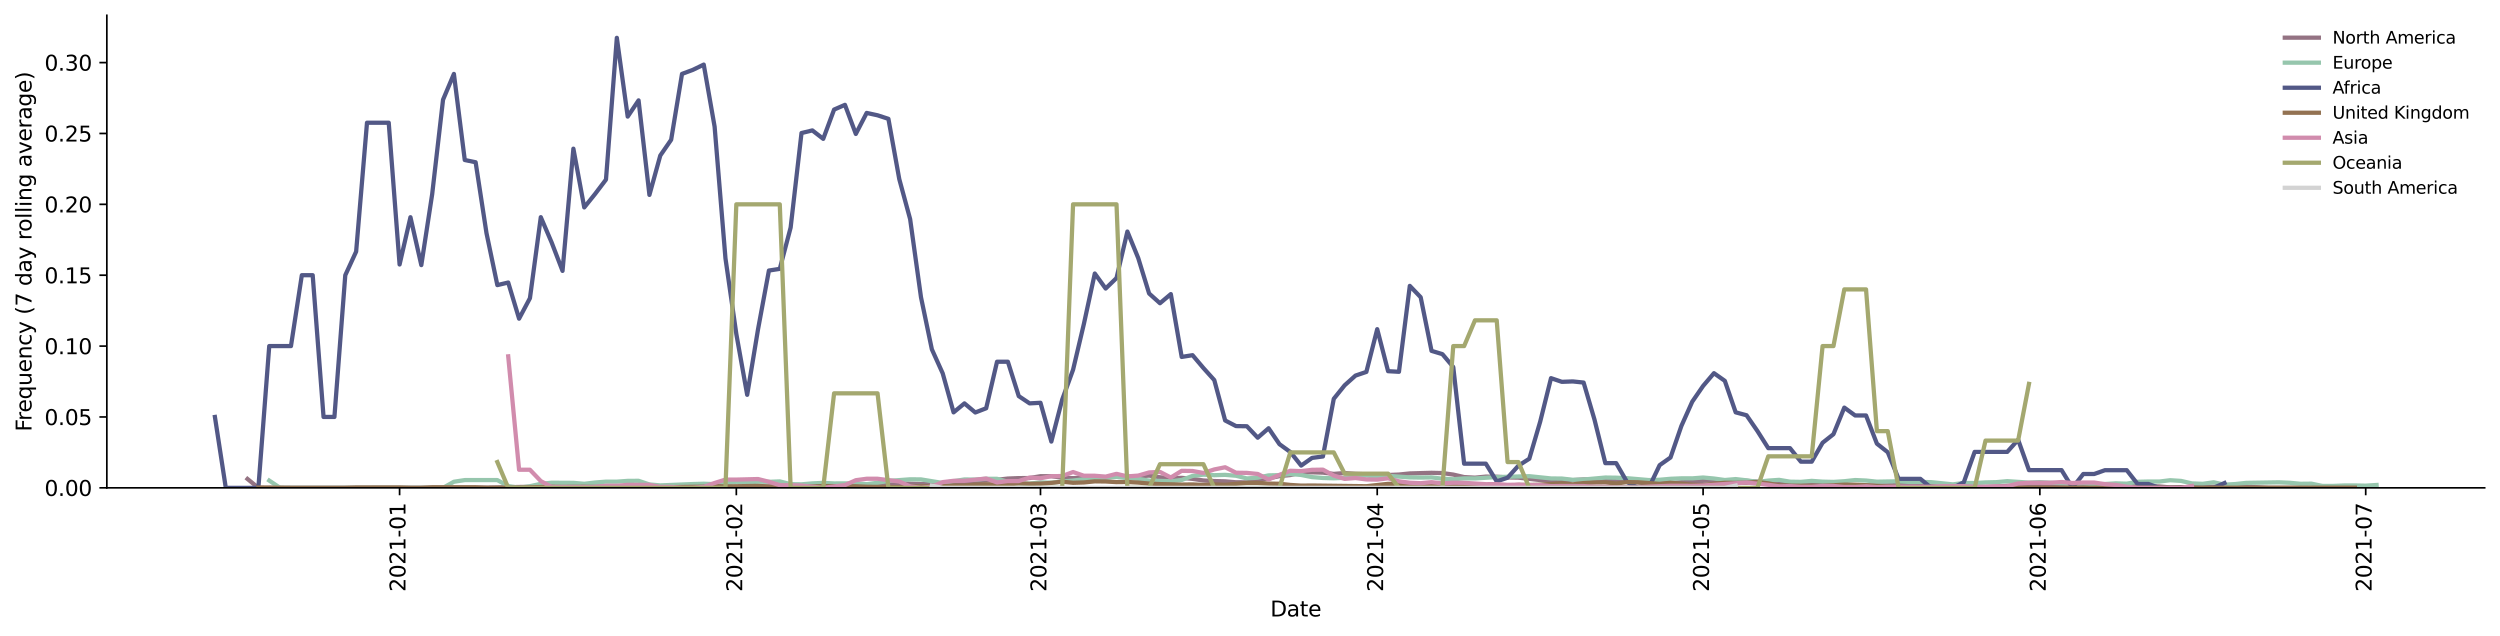 <?xml version="1.0" encoding="utf-8" standalone="no"?>
<!DOCTYPE svg PUBLIC "-//W3C//DTD SVG 1.1//EN"
  "http://www.w3.org/Graphics/SVG/1.1/DTD/svg11.dtd">
<svg height="298.621pt" version="1.1" viewBox="0 0 1173.344 298.621" width="1173.344pt" xmlns="http://www.w3.org/2000/svg" xmlns:xlink="http://www.w3.org/1999/xlink">
 <defs>
  <style type="text/css">*{stroke-linecap:butt;stroke-linejoin:round;}</style>
 </defs>
 <g id="figure_1">
  <g id="patch_1">
   <path d="M 0 298.621 
L 1173.344 298.621 
L 1173.344 0 
L 0 0 
z
" style="fill:#ffffff;"/>
  </g>
  <g id="axes_1">
   <g id="patch_2">
    <path d="M 50.144 228.96 
L 1166.144 228.96 
L 1166.144 7.2 
L 50.144 7.2 
z
" style="fill:#ffffff;"/>
   </g>
   <g id="matplotlib.axis_1">
    <g id="xtick_1">
     <g id="line2d_1">
      <defs>
       <path d="M 0 0 
L 0 3.5 
" id="m2ba1cf7e8a" style="stroke:#000000;stroke-width:0.8;"/>
      </defs>
      <g>
       <use style="stroke:#000000;stroke-width:0.8;" x="187.541" xlink:href="#m2ba1cf7e8a" y="228.96"/>
      </g>
     </g>
     <g id="text_1">
      <!-- 2021-01 -->
      <g transform="translate(190.3 277.743)rotate(-90)scale(0.1 -0.1)">
       <defs>
        <path d="M 1228 531 
L 3431 531 
L 3431 0 
L 469 0 
L 469 531 
Q 828 903 1448 1529 
Q 2069 2156 2228 2338 
Q 2531 2678 2651 2914 
Q 2772 3150 2772 3378 
Q 2772 3750 2511 3984 
Q 2250 4219 1831 4219 
Q 1534 4219 1204 4116 
Q 875 4013 500 3803 
L 500 4441 
Q 881 4594 1212 4672 
Q 1544 4750 1819 4750 
Q 2544 4750 2975 4387 
Q 3406 4025 3406 3419 
Q 3406 3131 3298 2873 
Q 3191 2616 2906 2266 
Q 2828 2175 2409 1742 
Q 1991 1309 1228 531 
z
" id="DejaVuSans-32" transform="scale(0.016)"/>
        <path d="M 2034 4250 
Q 1547 4250 1301 3770 
Q 1056 3291 1056 2328 
Q 1056 1369 1301 889 
Q 1547 409 2034 409 
Q 2525 409 2770 889 
Q 3016 1369 3016 2328 
Q 3016 3291 2770 3770 
Q 2525 4250 2034 4250 
z
M 2034 4750 
Q 2819 4750 3233 4129 
Q 3647 3509 3647 2328 
Q 3647 1150 3233 529 
Q 2819 -91 2034 -91 
Q 1250 -91 836 529 
Q 422 1150 422 2328 
Q 422 3509 836 4129 
Q 1250 4750 2034 4750 
z
" id="DejaVuSans-30" transform="scale(0.016)"/>
        <path d="M 794 531 
L 1825 531 
L 1825 4091 
L 703 3866 
L 703 4441 
L 1819 4666 
L 2450 4666 
L 2450 531 
L 3481 531 
L 3481 0 
L 794 0 
L 794 531 
z
" id="DejaVuSans-31" transform="scale(0.016)"/>
        <path d="M 313 2009 
L 1997 2009 
L 1997 1497 
L 313 1497 
L 313 2009 
z
" id="DejaVuSans-2d" transform="scale(0.016)"/>
       </defs>
       <use xlink:href="#DejaVuSans-32"/>
       <use x="63.623" xlink:href="#DejaVuSans-30"/>
       <use x="127.246" xlink:href="#DejaVuSans-32"/>
       <use x="190.869" xlink:href="#DejaVuSans-31"/>
       <use x="254.492" xlink:href="#DejaVuSans-2d"/>
       <use x="290.576" xlink:href="#DejaVuSans-30"/>
       <use x="354.199" xlink:href="#DejaVuSans-31"/>
      </g>
     </g>
    </g>
    <g id="xtick_2">
     <g id="line2d_2">
      <g>
       <use style="stroke:#000000;stroke-width:0.8;" x="345.586" xlink:href="#m2ba1cf7e8a" y="228.96"/>
      </g>
     </g>
     <g id="text_2">
      <!-- 2021-02 -->
      <g transform="translate(348.345 277.743)rotate(-90)scale(0.1 -0.1)">
       <use xlink:href="#DejaVuSans-32"/>
       <use x="63.623" xlink:href="#DejaVuSans-30"/>
       <use x="127.246" xlink:href="#DejaVuSans-32"/>
       <use x="190.869" xlink:href="#DejaVuSans-31"/>
       <use x="254.492" xlink:href="#DejaVuSans-2d"/>
       <use x="290.576" xlink:href="#DejaVuSans-30"/>
       <use x="354.199" xlink:href="#DejaVuSans-32"/>
      </g>
     </g>
    </g>
    <g id="xtick_3">
     <g id="line2d_3">
      <g>
       <use style="stroke:#000000;stroke-width:0.8;" x="488.336" xlink:href="#m2ba1cf7e8a" y="228.96"/>
      </g>
     </g>
     <g id="text_3">
      <!-- 2021-03 -->
      <g transform="translate(491.095 277.743)rotate(-90)scale(0.1 -0.1)">
       <defs>
        <path d="M 2597 2516 
Q 3050 2419 3304 2112 
Q 3559 1806 3559 1356 
Q 3559 666 3084 287 
Q 2609 -91 1734 -91 
Q 1441 -91 1130 -33 
Q 819 25 488 141 
L 488 750 
Q 750 597 1062 519 
Q 1375 441 1716 441 
Q 2309 441 2620 675 
Q 2931 909 2931 1356 
Q 2931 1769 2642 2001 
Q 2353 2234 1838 2234 
L 1294 2234 
L 1294 2753 
L 1863 2753 
Q 2328 2753 2575 2939 
Q 2822 3125 2822 3475 
Q 2822 3834 2567 4026 
Q 2313 4219 1838 4219 
Q 1578 4219 1281 4162 
Q 984 4106 628 3988 
L 628 4550 
Q 988 4650 1302 4700 
Q 1616 4750 1894 4750 
Q 2613 4750 3031 4423 
Q 3450 4097 3450 3541 
Q 3450 3153 3228 2886 
Q 3006 2619 2597 2516 
z
" id="DejaVuSans-33" transform="scale(0.016)"/>
       </defs>
       <use xlink:href="#DejaVuSans-32"/>
       <use x="63.623" xlink:href="#DejaVuSans-30"/>
       <use x="127.246" xlink:href="#DejaVuSans-32"/>
       <use x="190.869" xlink:href="#DejaVuSans-31"/>
       <use x="254.492" xlink:href="#DejaVuSans-2d"/>
       <use x="290.576" xlink:href="#DejaVuSans-30"/>
       <use x="354.199" xlink:href="#DejaVuSans-33"/>
      </g>
     </g>
    </g>
    <g id="xtick_4">
     <g id="line2d_4">
      <g>
       <use style="stroke:#000000;stroke-width:0.8;" x="646.38" xlink:href="#m2ba1cf7e8a" y="228.96"/>
      </g>
     </g>
     <g id="text_4">
      <!-- 2021-04 -->
      <g transform="translate(649.14 277.743)rotate(-90)scale(0.1 -0.1)">
       <defs>
        <path d="M 2419 4116 
L 825 1625 
L 2419 1625 
L 2419 4116 
z
M 2253 4666 
L 3047 4666 
L 3047 1625 
L 3713 1625 
L 3713 1100 
L 3047 1100 
L 3047 0 
L 2419 0 
L 2419 1100 
L 313 1100 
L 313 1709 
L 2253 4666 
z
" id="DejaVuSans-34" transform="scale(0.016)"/>
       </defs>
       <use xlink:href="#DejaVuSans-32"/>
       <use x="63.623" xlink:href="#DejaVuSans-30"/>
       <use x="127.246" xlink:href="#DejaVuSans-32"/>
       <use x="190.869" xlink:href="#DejaVuSans-31"/>
       <use x="254.492" xlink:href="#DejaVuSans-2d"/>
       <use x="290.576" xlink:href="#DejaVuSans-30"/>
       <use x="354.199" xlink:href="#DejaVuSans-34"/>
      </g>
     </g>
    </g>
    <g id="xtick_5">
     <g id="line2d_5">
      <g>
       <use style="stroke:#000000;stroke-width:0.8;" x="799.327" xlink:href="#m2ba1cf7e8a" y="228.96"/>
      </g>
     </g>
     <g id="text_5">
      <!-- 2021-05 -->
      <g transform="translate(802.086 277.743)rotate(-90)scale(0.1 -0.1)">
       <defs>
        <path d="M 691 4666 
L 3169 4666 
L 3169 4134 
L 1269 4134 
L 1269 2991 
Q 1406 3038 1543 3061 
Q 1681 3084 1819 3084 
Q 2600 3084 3056 2656 
Q 3513 2228 3513 1497 
Q 3513 744 3044 326 
Q 2575 -91 1722 -91 
Q 1428 -91 1123 -41 
Q 819 9 494 109 
L 494 744 
Q 775 591 1075 516 
Q 1375 441 1709 441 
Q 2250 441 2565 725 
Q 2881 1009 2881 1497 
Q 2881 1984 2565 2268 
Q 2250 2553 1709 2553 
Q 1456 2553 1204 2497 
Q 953 2441 691 2322 
L 691 4666 
z
" id="DejaVuSans-35" transform="scale(0.016)"/>
       </defs>
       <use xlink:href="#DejaVuSans-32"/>
       <use x="63.623" xlink:href="#DejaVuSans-30"/>
       <use x="127.246" xlink:href="#DejaVuSans-32"/>
       <use x="190.869" xlink:href="#DejaVuSans-31"/>
       <use x="254.492" xlink:href="#DejaVuSans-2d"/>
       <use x="290.576" xlink:href="#DejaVuSans-30"/>
       <use x="354.199" xlink:href="#DejaVuSans-35"/>
      </g>
     </g>
    </g>
    <g id="xtick_6">
     <g id="line2d_6">
      <g>
       <use style="stroke:#000000;stroke-width:0.8;" x="957.372" xlink:href="#m2ba1cf7e8a" y="228.96"/>
      </g>
     </g>
     <g id="text_6">
      <!-- 2021-06 -->
      <g transform="translate(960.131 277.743)rotate(-90)scale(0.1 -0.1)">
       <defs>
        <path d="M 2113 2584 
Q 1688 2584 1439 2293 
Q 1191 2003 1191 1497 
Q 1191 994 1439 701 
Q 1688 409 2113 409 
Q 2538 409 2786 701 
Q 3034 994 3034 1497 
Q 3034 2003 2786 2293 
Q 2538 2584 2113 2584 
z
M 3366 4563 
L 3366 3988 
Q 3128 4100 2886 4159 
Q 2644 4219 2406 4219 
Q 1781 4219 1451 3797 
Q 1122 3375 1075 2522 
Q 1259 2794 1537 2939 
Q 1816 3084 2150 3084 
Q 2853 3084 3261 2657 
Q 3669 2231 3669 1497 
Q 3669 778 3244 343 
Q 2819 -91 2113 -91 
Q 1303 -91 875 529 
Q 447 1150 447 2328 
Q 447 3434 972 4092 
Q 1497 4750 2381 4750 
Q 2619 4750 2861 4703 
Q 3103 4656 3366 4563 
z
" id="DejaVuSans-36" transform="scale(0.016)"/>
       </defs>
       <use xlink:href="#DejaVuSans-32"/>
       <use x="63.623" xlink:href="#DejaVuSans-30"/>
       <use x="127.246" xlink:href="#DejaVuSans-32"/>
       <use x="190.869" xlink:href="#DejaVuSans-31"/>
       <use x="254.492" xlink:href="#DejaVuSans-2d"/>
       <use x="290.576" xlink:href="#DejaVuSans-30"/>
       <use x="354.199" xlink:href="#DejaVuSans-36"/>
      </g>
     </g>
    </g>
    <g id="xtick_7">
     <g id="line2d_7">
      <g>
       <use style="stroke:#000000;stroke-width:0.8;" x="1110.318" xlink:href="#m2ba1cf7e8a" y="228.96"/>
      </g>
     </g>
     <g id="text_7">
      <!-- 2021-07 -->
      <g transform="translate(1113.078 277.743)rotate(-90)scale(0.1 -0.1)">
       <defs>
        <path d="M 525 4666 
L 3525 4666 
L 3525 4397 
L 1831 0 
L 1172 0 
L 2766 4134 
L 525 4134 
L 525 4666 
z
" id="DejaVuSans-37" transform="scale(0.016)"/>
       </defs>
       <use xlink:href="#DejaVuSans-32"/>
       <use x="63.623" xlink:href="#DejaVuSans-30"/>
       <use x="127.246" xlink:href="#DejaVuSans-32"/>
       <use x="190.869" xlink:href="#DejaVuSans-31"/>
       <use x="254.492" xlink:href="#DejaVuSans-2d"/>
       <use x="290.576" xlink:href="#DejaVuSans-30"/>
       <use x="354.199" xlink:href="#DejaVuSans-37"/>
      </g>
     </g>
    </g>
    <g id="text_8">
     <!-- Date -->
     <g transform="translate(596.193 289.341)scale(0.1 -0.1)">
      <defs>
       <path d="M 1259 4147 
L 1259 519 
L 2022 519 
Q 2988 519 3436 956 
Q 3884 1394 3884 2338 
Q 3884 3275 3436 3711 
Q 2988 4147 2022 4147 
L 1259 4147 
z
M 628 4666 
L 1925 4666 
Q 3281 4666 3915 4102 
Q 4550 3538 4550 2338 
Q 4550 1131 3912 565 
Q 3275 0 1925 0 
L 628 0 
L 628 4666 
z
" id="DejaVuSans-44" transform="scale(0.016)"/>
       <path d="M 2194 1759 
Q 1497 1759 1228 1600 
Q 959 1441 959 1056 
Q 959 750 1161 570 
Q 1363 391 1709 391 
Q 2188 391 2477 730 
Q 2766 1069 2766 1631 
L 2766 1759 
L 2194 1759 
z
M 3341 1997 
L 3341 0 
L 2766 0 
L 2766 531 
Q 2569 213 2275 61 
Q 1981 -91 1556 -91 
Q 1019 -91 701 211 
Q 384 513 384 1019 
Q 384 1609 779 1909 
Q 1175 2209 1959 2209 
L 2766 2209 
L 2766 2266 
Q 2766 2663 2505 2880 
Q 2244 3097 1772 3097 
Q 1472 3097 1187 3025 
Q 903 2953 641 2809 
L 641 3341 
Q 956 3463 1253 3523 
Q 1550 3584 1831 3584 
Q 2591 3584 2966 3190 
Q 3341 2797 3341 1997 
z
" id="DejaVuSans-61" transform="scale(0.016)"/>
       <path d="M 1172 4494 
L 1172 3500 
L 2356 3500 
L 2356 3053 
L 1172 3053 
L 1172 1153 
Q 1172 725 1289 603 
Q 1406 481 1766 481 
L 2356 481 
L 2356 0 
L 1766 0 
Q 1100 0 847 248 
Q 594 497 594 1153 
L 594 3053 
L 172 3053 
L 172 3500 
L 594 3500 
L 594 4494 
L 1172 4494 
z
" id="DejaVuSans-74" transform="scale(0.016)"/>
       <path d="M 3597 1894 
L 3597 1613 
L 953 1613 
Q 991 1019 1311 708 
Q 1631 397 2203 397 
Q 2534 397 2845 478 
Q 3156 559 3463 722 
L 3463 178 
Q 3153 47 2828 -22 
Q 2503 -91 2169 -91 
Q 1331 -91 842 396 
Q 353 884 353 1716 
Q 353 2575 817 3079 
Q 1281 3584 2069 3584 
Q 2775 3584 3186 3129 
Q 3597 2675 3597 1894 
z
M 3022 2063 
Q 3016 2534 2758 2815 
Q 2500 3097 2075 3097 
Q 1594 3097 1305 2825 
Q 1016 2553 972 2059 
L 3022 2063 
z
" id="DejaVuSans-65" transform="scale(0.016)"/>
      </defs>
      <use xlink:href="#DejaVuSans-44"/>
      <use x="77.002" xlink:href="#DejaVuSans-61"/>
      <use x="138.281" xlink:href="#DejaVuSans-74"/>
      <use x="177.49" xlink:href="#DejaVuSans-65"/>
     </g>
    </g>
   </g>
   <g id="matplotlib.axis_2">
    <g id="ytick_1">
     <g id="line2d_8">
      <defs>
       <path d="M 0 0 
L -3.5 0 
" id="m002c579908" style="stroke:#000000;stroke-width:0.8;"/>
      </defs>
      <g>
       <use style="stroke:#000000;stroke-width:0.8;" x="50.144" xlink:href="#m002c579908" y="228.96"/>
      </g>
     </g>
     <g id="text_9">
      <!-- 0.00 -->
      <g transform="translate(20.878 232.759)scale(0.1 -0.1)">
       <defs>
        <path d="M 684 794 
L 1344 794 
L 1344 0 
L 684 0 
L 684 794 
z
" id="DejaVuSans-2e" transform="scale(0.016)"/>
       </defs>
       <use xlink:href="#DejaVuSans-30"/>
       <use x="63.623" xlink:href="#DejaVuSans-2e"/>
       <use x="95.41" xlink:href="#DejaVuSans-30"/>
       <use x="159.033" xlink:href="#DejaVuSans-30"/>
      </g>
     </g>
    </g>
    <g id="ytick_2">
     <g id="line2d_9">
      <g>
       <use style="stroke:#000000;stroke-width:0.8;" x="50.144" xlink:href="#m002c579908" y="195.696"/>
      </g>
     </g>
     <g id="text_10">
      <!-- 0.05 -->
      <g transform="translate(20.878 199.495)scale(0.1 -0.1)">
       <use xlink:href="#DejaVuSans-30"/>
       <use x="63.623" xlink:href="#DejaVuSans-2e"/>
       <use x="95.41" xlink:href="#DejaVuSans-30"/>
       <use x="159.033" xlink:href="#DejaVuSans-35"/>
      </g>
     </g>
    </g>
    <g id="ytick_3">
     <g id="line2d_10">
      <g>
       <use style="stroke:#000000;stroke-width:0.8;" x="50.144" xlink:href="#m002c579908" y="162.432"/>
      </g>
     </g>
     <g id="text_11">
      <!-- 0.10 -->
      <g transform="translate(20.878 166.231)scale(0.1 -0.1)">
       <use xlink:href="#DejaVuSans-30"/>
       <use x="63.623" xlink:href="#DejaVuSans-2e"/>
       <use x="95.41" xlink:href="#DejaVuSans-31"/>
       <use x="159.033" xlink:href="#DejaVuSans-30"/>
      </g>
     </g>
    </g>
    <g id="ytick_4">
     <g id="line2d_11">
      <g>
       <use style="stroke:#000000;stroke-width:0.8;" x="50.144" xlink:href="#m002c579908" y="129.168"/>
      </g>
     </g>
     <g id="text_12">
      <!-- 0.15 -->
      <g transform="translate(20.878 132.967)scale(0.1 -0.1)">
       <use xlink:href="#DejaVuSans-30"/>
       <use x="63.623" xlink:href="#DejaVuSans-2e"/>
       <use x="95.41" xlink:href="#DejaVuSans-31"/>
       <use x="159.033" xlink:href="#DejaVuSans-35"/>
      </g>
     </g>
    </g>
    <g id="ytick_5">
     <g id="line2d_12">
      <g>
       <use style="stroke:#000000;stroke-width:0.8;" x="50.144" xlink:href="#m002c579908" y="95.904"/>
      </g>
     </g>
     <g id="text_13">
      <!-- 0.20 -->
      <g transform="translate(20.878 99.703)scale(0.1 -0.1)">
       <use xlink:href="#DejaVuSans-30"/>
       <use x="63.623" xlink:href="#DejaVuSans-2e"/>
       <use x="95.41" xlink:href="#DejaVuSans-32"/>
       <use x="159.033" xlink:href="#DejaVuSans-30"/>
      </g>
     </g>
    </g>
    <g id="ytick_6">
     <g id="line2d_13">
      <g>
       <use style="stroke:#000000;stroke-width:0.8;" x="50.144" xlink:href="#m002c579908" y="62.64"/>
      </g>
     </g>
     <g id="text_14">
      <!-- 0.25 -->
      <g transform="translate(20.878 66.439)scale(0.1 -0.1)">
       <use xlink:href="#DejaVuSans-30"/>
       <use x="63.623" xlink:href="#DejaVuSans-2e"/>
       <use x="95.41" xlink:href="#DejaVuSans-32"/>
       <use x="159.033" xlink:href="#DejaVuSans-35"/>
      </g>
     </g>
    </g>
    <g id="ytick_7">
     <g id="line2d_14">
      <g>
       <use style="stroke:#000000;stroke-width:0.8;" x="50.144" xlink:href="#m002c579908" y="29.376"/>
      </g>
     </g>
     <g id="text_15">
      <!-- 0.30 -->
      <g transform="translate(20.878 33.175)scale(0.1 -0.1)">
       <use xlink:href="#DejaVuSans-30"/>
       <use x="63.623" xlink:href="#DejaVuSans-2e"/>
       <use x="95.41" xlink:href="#DejaVuSans-33"/>
       <use x="159.033" xlink:href="#DejaVuSans-30"/>
      </g>
     </g>
    </g>
    <g id="text_16">
     <!-- Frequency (7 day rolling average) -->
     <g transform="translate(14.798 202.529)rotate(-90)scale(0.1 -0.1)">
      <defs>
       <path d="M 628 4666 
L 3309 4666 
L 3309 4134 
L 1259 4134 
L 1259 2759 
L 3109 2759 
L 3109 2228 
L 1259 2228 
L 1259 0 
L 628 0 
L 628 4666 
z
" id="DejaVuSans-46" transform="scale(0.016)"/>
       <path d="M 2631 2963 
Q 2534 3019 2420 3045 
Q 2306 3072 2169 3072 
Q 1681 3072 1420 2755 
Q 1159 2438 1159 1844 
L 1159 0 
L 581 0 
L 581 3500 
L 1159 3500 
L 1159 2956 
Q 1341 3275 1631 3429 
Q 1922 3584 2338 3584 
Q 2397 3584 2469 3576 
Q 2541 3569 2628 3553 
L 2631 2963 
z
" id="DejaVuSans-72" transform="scale(0.016)"/>
       <path d="M 947 1747 
Q 947 1113 1208 752 
Q 1469 391 1925 391 
Q 2381 391 2643 752 
Q 2906 1113 2906 1747 
Q 2906 2381 2643 2742 
Q 2381 3103 1925 3103 
Q 1469 3103 1208 2742 
Q 947 2381 947 1747 
z
M 2906 525 
Q 2725 213 2448 61 
Q 2172 -91 1784 -91 
Q 1150 -91 751 415 
Q 353 922 353 1747 
Q 353 2572 751 3078 
Q 1150 3584 1784 3584 
Q 2172 3584 2448 3432 
Q 2725 3281 2906 2969 
L 2906 3500 
L 3481 3500 
L 3481 -1331 
L 2906 -1331 
L 2906 525 
z
" id="DejaVuSans-71" transform="scale(0.016)"/>
       <path d="M 544 1381 
L 544 3500 
L 1119 3500 
L 1119 1403 
Q 1119 906 1312 657 
Q 1506 409 1894 409 
Q 2359 409 2629 706 
Q 2900 1003 2900 1516 
L 2900 3500 
L 3475 3500 
L 3475 0 
L 2900 0 
L 2900 538 
Q 2691 219 2414 64 
Q 2138 -91 1772 -91 
Q 1169 -91 856 284 
Q 544 659 544 1381 
z
M 1991 3584 
L 1991 3584 
z
" id="DejaVuSans-75" transform="scale(0.016)"/>
       <path d="M 3513 2113 
L 3513 0 
L 2938 0 
L 2938 2094 
Q 2938 2591 2744 2837 
Q 2550 3084 2163 3084 
Q 1697 3084 1428 2787 
Q 1159 2491 1159 1978 
L 1159 0 
L 581 0 
L 581 3500 
L 1159 3500 
L 1159 2956 
Q 1366 3272 1645 3428 
Q 1925 3584 2291 3584 
Q 2894 3584 3203 3211 
Q 3513 2838 3513 2113 
z
" id="DejaVuSans-6e" transform="scale(0.016)"/>
       <path d="M 3122 3366 
L 3122 2828 
Q 2878 2963 2633 3030 
Q 2388 3097 2138 3097 
Q 1578 3097 1268 2742 
Q 959 2388 959 1747 
Q 959 1106 1268 751 
Q 1578 397 2138 397 
Q 2388 397 2633 464 
Q 2878 531 3122 666 
L 3122 134 
Q 2881 22 2623 -34 
Q 2366 -91 2075 -91 
Q 1284 -91 818 406 
Q 353 903 353 1747 
Q 353 2603 823 3093 
Q 1294 3584 2113 3584 
Q 2378 3584 2631 3529 
Q 2884 3475 3122 3366 
z
" id="DejaVuSans-63" transform="scale(0.016)"/>
       <path d="M 2059 -325 
Q 1816 -950 1584 -1140 
Q 1353 -1331 966 -1331 
L 506 -1331 
L 506 -850 
L 844 -850 
Q 1081 -850 1212 -737 
Q 1344 -625 1503 -206 
L 1606 56 
L 191 3500 
L 800 3500 
L 1894 763 
L 2988 3500 
L 3597 3500 
L 2059 -325 
z
" id="DejaVuSans-79" transform="scale(0.016)"/>
       <path id="DejaVuSans-20" transform="scale(0.016)"/>
       <path d="M 1984 4856 
Q 1566 4138 1362 3434 
Q 1159 2731 1159 2009 
Q 1159 1288 1364 580 
Q 1569 -128 1984 -844 
L 1484 -844 
Q 1016 -109 783 600 
Q 550 1309 550 2009 
Q 550 2706 781 3412 
Q 1013 4119 1484 4856 
L 1984 4856 
z
" id="DejaVuSans-28" transform="scale(0.016)"/>
       <path d="M 2906 2969 
L 2906 4863 
L 3481 4863 
L 3481 0 
L 2906 0 
L 2906 525 
Q 2725 213 2448 61 
Q 2172 -91 1784 -91 
Q 1150 -91 751 415 
Q 353 922 353 1747 
Q 353 2572 751 3078 
Q 1150 3584 1784 3584 
Q 2172 3584 2448 3432 
Q 2725 3281 2906 2969 
z
M 947 1747 
Q 947 1113 1208 752 
Q 1469 391 1925 391 
Q 2381 391 2643 752 
Q 2906 1113 2906 1747 
Q 2906 2381 2643 2742 
Q 2381 3103 1925 3103 
Q 1469 3103 1208 2742 
Q 947 2381 947 1747 
z
" id="DejaVuSans-64" transform="scale(0.016)"/>
       <path d="M 1959 3097 
Q 1497 3097 1228 2736 
Q 959 2375 959 1747 
Q 959 1119 1226 758 
Q 1494 397 1959 397 
Q 2419 397 2687 759 
Q 2956 1122 2956 1747 
Q 2956 2369 2687 2733 
Q 2419 3097 1959 3097 
z
M 1959 3584 
Q 2709 3584 3137 3096 
Q 3566 2609 3566 1747 
Q 3566 888 3137 398 
Q 2709 -91 1959 -91 
Q 1206 -91 779 398 
Q 353 888 353 1747 
Q 353 2609 779 3096 
Q 1206 3584 1959 3584 
z
" id="DejaVuSans-6f" transform="scale(0.016)"/>
       <path d="M 603 4863 
L 1178 4863 
L 1178 0 
L 603 0 
L 603 4863 
z
" id="DejaVuSans-6c" transform="scale(0.016)"/>
       <path d="M 603 3500 
L 1178 3500 
L 1178 0 
L 603 0 
L 603 3500 
z
M 603 4863 
L 1178 4863 
L 1178 4134 
L 603 4134 
L 603 4863 
z
" id="DejaVuSans-69" transform="scale(0.016)"/>
       <path d="M 2906 1791 
Q 2906 2416 2648 2759 
Q 2391 3103 1925 3103 
Q 1463 3103 1205 2759 
Q 947 2416 947 1791 
Q 947 1169 1205 825 
Q 1463 481 1925 481 
Q 2391 481 2648 825 
Q 2906 1169 2906 1791 
z
M 3481 434 
Q 3481 -459 3084 -895 
Q 2688 -1331 1869 -1331 
Q 1566 -1331 1297 -1286 
Q 1028 -1241 775 -1147 
L 775 -588 
Q 1028 -725 1275 -790 
Q 1522 -856 1778 -856 
Q 2344 -856 2625 -561 
Q 2906 -266 2906 331 
L 2906 616 
Q 2728 306 2450 153 
Q 2172 0 1784 0 
Q 1141 0 747 490 
Q 353 981 353 1791 
Q 353 2603 747 3093 
Q 1141 3584 1784 3584 
Q 2172 3584 2450 3431 
Q 2728 3278 2906 2969 
L 2906 3500 
L 3481 3500 
L 3481 434 
z
" id="DejaVuSans-67" transform="scale(0.016)"/>
       <path d="M 191 3500 
L 800 3500 
L 1894 563 
L 2988 3500 
L 3597 3500 
L 2284 0 
L 1503 0 
L 191 3500 
z
" id="DejaVuSans-76" transform="scale(0.016)"/>
       <path d="M 513 4856 
L 1013 4856 
Q 1481 4119 1714 3412 
Q 1947 2706 1947 2009 
Q 1947 1309 1714 600 
Q 1481 -109 1013 -844 
L 513 -844 
Q 928 -128 1133 580 
Q 1338 1288 1338 2009 
Q 1338 2731 1133 3434 
Q 928 4138 513 4856 
z
" id="DejaVuSans-29" transform="scale(0.016)"/>
      </defs>
      <use xlink:href="#DejaVuSans-46"/>
      <use x="50.27" xlink:href="#DejaVuSans-72"/>
      <use x="89.133" xlink:href="#DejaVuSans-65"/>
      <use x="150.656" xlink:href="#DejaVuSans-71"/>
      <use x="214.133" xlink:href="#DejaVuSans-75"/>
      <use x="277.512" xlink:href="#DejaVuSans-65"/>
      <use x="339.035" xlink:href="#DejaVuSans-6e"/>
      <use x="402.414" xlink:href="#DejaVuSans-63"/>
      <use x="457.395" xlink:href="#DejaVuSans-79"/>
      <use x="516.574" xlink:href="#DejaVuSans-20"/>
      <use x="548.361" xlink:href="#DejaVuSans-28"/>
      <use x="587.375" xlink:href="#DejaVuSans-37"/>
      <use x="650.998" xlink:href="#DejaVuSans-20"/>
      <use x="682.785" xlink:href="#DejaVuSans-64"/>
      <use x="746.262" xlink:href="#DejaVuSans-61"/>
      <use x="807.541" xlink:href="#DejaVuSans-79"/>
      <use x="866.721" xlink:href="#DejaVuSans-20"/>
      <use x="898.508" xlink:href="#DejaVuSans-72"/>
      <use x="937.371" xlink:href="#DejaVuSans-6f"/>
      <use x="998.553" xlink:href="#DejaVuSans-6c"/>
      <use x="1026.336" xlink:href="#DejaVuSans-6c"/>
      <use x="1054.119" xlink:href="#DejaVuSans-69"/>
      <use x="1081.902" xlink:href="#DejaVuSans-6e"/>
      <use x="1145.281" xlink:href="#DejaVuSans-67"/>
      <use x="1208.758" xlink:href="#DejaVuSans-20"/>
      <use x="1240.545" xlink:href="#DejaVuSans-61"/>
      <use x="1301.824" xlink:href="#DejaVuSans-76"/>
      <use x="1361.004" xlink:href="#DejaVuSans-65"/>
      <use x="1422.527" xlink:href="#DejaVuSans-72"/>
      <use x="1463.641" xlink:href="#DejaVuSans-61"/>
      <use x="1524.92" xlink:href="#DejaVuSans-67"/>
      <use x="1588.396" xlink:href="#DejaVuSans-65"/>
      <use x="1649.92" xlink:href="#DejaVuSans-29"/>
     </g>
    </g>
   </g>
   <g id="line2d_15">
    <path clip-path="url(#pce3e7e62a6)" d="M 116.166 224.802 
L 121.264 228.96 
L 228.326 228.89 
L 243.621 228.551 
L 264.014 228.459 
L 284.407 228.364 
L 289.505 228.425 
L 294.603 228.612 
L 299.702 228.529 
L 304.8 228.715 
L 309.898 228.709 
L 320.094 228.442 
L 325.193 228.526 
L 330.291 228.335 
L 340.487 228.62 
L 350.684 228.423 
L 360.88 228.358 
L 365.978 228.172 
L 371.077 228.195 
L 376.175 228.03 
L 381.273 228.141 
L 391.469 228.135 
L 396.568 228.155 
L 406.764 227.471 
L 411.862 227.489 
L 416.961 227.105 
L 422.059 226.848 
L 432.255 227.16 
L 447.55 226.535 
L 467.943 225.189 
L 473.041 224.598 
L 478.139 224.397 
L 483.237 224.368 
L 488.336 223.496 
L 493.434 223.482 
L 498.532 224.193 
L 503.63 224.421 
L 508.728 224.097 
L 513.827 224.754 
L 524.023 223.575 
L 529.121 223.7 
L 534.22 223.62 
L 539.318 223.205 
L 544.416 224.001 
L 549.514 224.485 
L 554.612 224.271 
L 559.711 224.752 
L 564.809 225.509 
L 569.907 225.777 
L 575.005 225.909 
L 580.104 226.35 
L 585.202 226.367 
L 590.3 225.667 
L 595.398 224.503 
L 600.496 223.478 
L 605.595 222.962 
L 610.693 221.765 
L 615.791 221.671 
L 620.889 221.823 
L 625.988 222.414 
L 631.086 222.016 
L 636.184 222.42 
L 641.282 222.573 
L 646.38 223.151 
L 656.577 222.726 
L 661.675 222.2 
L 671.871 221.907 
L 676.97 222.03 
L 682.068 222.737 
L 687.166 223.912 
L 692.264 224.185 
L 697.363 223.692 
L 702.461 223.732 
L 707.559 224.076 
L 712.657 224.176 
L 722.854 225.316 
L 727.952 225.771 
L 733.05 225.21 
L 738.148 225.358 
L 743.247 225.03 
L 753.443 225.131 
L 758.541 225.893 
L 763.639 225.908 
L 773.836 226.985 
L 778.934 226.921 
L 784.032 226.699 
L 789.131 226.324 
L 794.229 226.216 
L 799.327 225.671 
L 804.425 225.388 
L 809.523 225.39 
L 819.72 225.662 
L 840.113 227.364 
L 845.211 227.295 
L 850.309 227.378 
L 855.407 227.584 
L 860.506 227.652 
L 865.604 227.562 
L 875.8 227.868 
L 896.193 227.603 
L 911.488 228.026 
L 916.586 228.111 
L 921.684 228.364 
L 931.881 228.491 
L 936.979 228.372 
L 942.077 227.95 
L 947.175 228.109 
L 957.372 228.025 
L 962.47 227.924 
L 967.568 228.563 
L 977.765 227.508 
L 982.863 227.406 
L 987.961 227.625 
L 993.059 227.154 
L 1003.256 228.209 
L 1013.452 228.298 
L 1018.55 228.77 
L 1023.649 228.637 
L 1033.845 228.684 
L 1038.943 228.395 
L 1044.041 228.395 
L 1049.14 228.527 
L 1054.238 228.527 
L 1059.336 228.671 
L 1064.434 228.96 
L 1084.827 228.96 
L 1089.925 228.509 
L 1089.925 228.509 
" style="fill:none;stroke:#947383;stroke-linecap:square;stroke-width:2;"/>
   </g>
   <g id="line2d_16">
    <path clip-path="url(#pce3e7e62a6)" d="M 126.362 225.548 
L 131.46 228.96 
L 207.934 228.96 
L 213.032 226.099 
L 218.13 225.325 
L 233.425 225.325 
L 238.523 228.127 
L 243.621 228.901 
L 248.719 228.193 
L 253.818 227.084 
L 258.916 226.558 
L 269.112 226.618 
L 274.21 227.059 
L 279.309 226.462 
L 284.407 226.057 
L 289.505 226.057 
L 294.603 225.696 
L 299.702 225.66 
L 304.8 227.366 
L 309.898 227.814 
L 325.193 227.181 
L 330.291 227.034 
L 335.389 227.22 
L 340.487 227.012 
L 345.586 226.116 
L 350.684 226.398 
L 355.782 226.094 
L 360.88 226.138 
L 365.978 225.933 
L 371.077 227.241 
L 376.175 227.311 
L 381.273 226.866 
L 386.371 226.636 
L 391.469 226.896 
L 401.666 226.845 
L 406.764 227.261 
L 411.862 226.58 
L 416.961 225.715 
L 427.157 224.955 
L 432.255 225.005 
L 442.452 226.67 
L 452.648 225.022 
L 457.746 225.088 
L 462.845 224.706 
L 467.943 224.726 
L 473.041 226.1 
L 478.139 226.868 
L 483.237 227.015 
L 488.336 226.412 
L 493.434 226.549 
L 498.532 225.974 
L 503.63 225.548 
L 508.728 224.925 
L 513.827 224.901 
L 518.925 224.227 
L 524.023 223.829 
L 529.121 224.377 
L 534.22 224.745 
L 539.318 225.557 
L 549.514 225.854 
L 554.612 225.271 
L 559.711 223.378 
L 564.809 222.768 
L 569.907 223.026 
L 575.005 222.864 
L 580.104 223.287 
L 585.202 224.544 
L 590.3 224.191 
L 595.398 223.112 
L 600.496 222.995 
L 605.595 222.477 
L 610.693 222.922 
L 615.791 223.931 
L 620.889 224.333 
L 625.988 224.488 
L 631.086 224.268 
L 636.184 223.891 
L 641.282 223.212 
L 646.38 223.68 
L 651.479 223.329 
L 661.675 224.058 
L 666.773 224.137 
L 671.871 224.065 
L 676.97 224.673 
L 682.068 224.933 
L 687.166 224.529 
L 692.264 224.549 
L 702.461 223.913 
L 717.755 223.491 
L 727.952 224.55 
L 733.05 224.601 
L 738.148 225.181 
L 743.247 225.054 
L 753.443 224.127 
L 758.541 224.2 
L 763.639 224.434 
L 773.836 225.307 
L 778.934 225.17 
L 784.032 224.713 
L 789.131 224.501 
L 794.229 224.514 
L 799.327 224.118 
L 804.425 224.589 
L 809.523 225.292 
L 814.622 224.852 
L 819.72 225.438 
L 824.818 226.158 
L 829.916 225.567 
L 835.014 225.213 
L 840.113 226.07 
L 845.211 226.158 
L 850.309 225.693 
L 855.407 226.054 
L 860.506 226.177 
L 865.604 225.855 
L 870.702 225.303 
L 875.8 225.533 
L 880.898 226.068 
L 891.095 225.875 
L 896.193 226.199 
L 901.291 226.192 
L 906.39 226.296 
L 916.586 227.34 
L 921.684 226.653 
L 926.782 226.713 
L 931.881 226.417 
L 936.979 226.293 
L 942.077 225.822 
L 952.273 226.499 
L 957.372 226.292 
L 972.666 227.063 
L 977.765 226.808 
L 982.863 227.294 
L 987.961 227.155 
L 993.059 226.86 
L 998.157 227.004 
L 1003.256 226.123 
L 1008.354 225.993 
L 1013.452 226.009 
L 1018.55 225.385 
L 1023.649 225.709 
L 1028.747 226.883 
L 1033.845 227.076 
L 1038.943 226.354 
L 1044.041 227.482 
L 1049.14 227.181 
L 1054.238 226.63 
L 1069.533 226.367 
L 1074.631 226.585 
L 1079.729 227.058 
L 1084.827 227.003 
L 1089.925 228.053 
L 1095.024 228.061 
L 1100.122 227.857 
L 1105.22 227.84 
L 1110.318 227.94 
L 1115.416 227.615 
L 1115.416 227.615 
" style="fill:none;stroke:#96c6ad;stroke-linecap:square;stroke-width:2;"/>
   </g>
   <g id="line2d_17">
    <path clip-path="url(#pce3e7e62a6)" d="M 100.871 195.696 
L 105.969 228.96 
L 121.264 228.96 
L 126.362 162.432 
L 136.559 162.432 
L 141.657 129.168 
L 146.755 129.168 
L 151.853 195.696 
L 156.951 195.696 
L 162.05 129.168 
L 167.148 118.08 
L 172.246 57.6 
L 182.443 57.6 
L 187.541 124.128 
L 192.639 101.952 
L 197.737 124.416 
L 202.835 91.152 
L 207.934 46.8 
L 213.032 34.704 
L 218.13 75.096 
L 223.228 76.152 
L 228.326 109.416 
L 233.425 133.81 
L 238.523 132.6 
L 243.621 149.56 
L 248.719 139.95 
L 253.818 101.934 
L 258.916 113.829 
L 264.014 127.134 
L 269.112 69.782 
L 274.21 97.344 
L 279.309 91.008 
L 284.407 84.288 
L 289.505 17.76 
L 294.603 54.72 
L 299.702 47.117 
L 304.8 91.469 
L 309.898 72.989 
L 314.996 65.597 
L 320.094 34.685 
L 325.193 32.784 
L 330.291 30.32 
L 335.389 59.426 
L 340.487 121.25 
L 345.586 156.782 
L 350.684 185.294 
L 355.782 154.494 
L 360.88 126.972 
L 365.978 126.192 
L 371.077 106.788 
L 376.175 62.436 
L 381.273 61.204 
L 386.371 65.164 
L 391.469 51.429 
L 396.568 49.211 
L 401.666 62.858 
L 406.764 53.002 
L 411.862 54.111 
L 416.961 55.774 
L 422.059 84.048 
L 427.157 102.838 
L 432.255 139.514 
L 437.353 163.944 
L 442.452 175.245 
L 447.55 193.54 
L 452.648 189.328 
L 457.746 193.592 
L 462.845 191.616 
L 467.943 169.781 
L 473.041 169.781 
L 478.139 185.909 
L 483.237 189.32 
L 488.336 189.043 
L 493.434 207.245 
L 498.532 187.533 
L 503.63 173.527 
L 508.728 151.95 
L 513.827 128.374 
L 518.925 135.419 
L 524.023 130.491 
L 529.121 108.674 
L 534.22 121.137 
L 539.318 137.744 
L 544.416 142.317 
L 549.514 138.032 
L 554.612 167.519 
L 559.711 166.702 
L 564.809 172.731 
L 569.907 178.393 
L 575.005 197.339 
L 580.104 199.979 
L 585.202 200.053 
L 590.3 205.429 
L 595.398 200.994 
L 600.496 208.462 
L 605.595 212.158 
L 610.693 218.513 
L 615.791 214.917 
L 620.889 214.234 
L 625.988 187.177 
L 631.086 180.841 
L 636.184 176.278 
L 641.282 174.552 
L 646.38 154.497 
L 651.479 174.209 
L 656.577 174.497 
L 661.675 134.177 
L 666.773 139.499 
L 671.871 164.672 
L 676.97 166.212 
L 682.068 172.26 
L 687.166 217.62 
L 697.363 217.62 
L 702.461 225.936 
L 707.559 224.208 
L 712.657 218.554 
L 717.755 215.309 
L 722.854 197.954 
L 727.952 177.484 
L 733.05 179.212 
L 738.148 179.019 
L 743.247 179.549 
L 748.345 196.904 
L 753.443 217.374 
L 758.541 217.374 
L 763.639 226.245 
L 768.738 228.96 
L 773.836 228.96 
L 778.934 218.316 
L 784.032 214.719 
L 789.131 199.935 
L 794.229 188.531 
L 799.327 181.139 
L 804.425 175.151 
L 809.523 178.747 
L 814.622 193.531 
L 819.72 194.894 
L 824.818 202.286 
L 829.916 210.334 
L 840.113 210.334 
L 845.211 216.68 
L 850.309 216.68 
L 855.407 207.814 
L 860.506 203.782 
L 865.604 191.308 
L 870.702 195.004 
L 875.8 195.004 
L 880.898 208.23 
L 885.997 212.262 
L 891.095 224.736 
L 901.291 224.736 
L 906.39 228.96 
L 916.586 228.96 
L 921.684 226.351 
L 926.782 212.095 
L 942.077 212.095 
L 947.175 206.388 
L 952.273 220.644 
L 967.568 220.644 
L 972.666 228.96 
L 977.765 222.469 
L 982.863 222.469 
L 987.961 220.671 
L 998.157 220.671 
L 1003.256 227.162 
L 1008.354 227.162 
L 1013.452 228.96 
L 1038.943 228.96 
L 1044.041 226.705 
L 1044.041 226.705 
" style="fill:none;stroke:#525886;stroke-linecap:square;stroke-width:2;"/>
   </g>
   <g id="line2d_18">
    <path clip-path="url(#pce3e7e62a6)" d="M 121.264 228.803 
L 136.559 228.96 
L 162.05 228.96 
L 167.148 228.817 
L 187.541 228.817 
L 192.639 228.96 
L 197.737 228.96 
L 202.835 228.702 
L 223.228 228.702 
L 228.326 228.899 
L 243.621 228.839 
L 253.818 228.579 
L 258.916 228.469 
L 264.014 228.529 
L 274.21 228.48 
L 279.309 228.55 
L 289.505 228.254 
L 299.702 228.269 
L 309.898 228.705 
L 320.094 228.561 
L 330.291 228.42 
L 335.389 228.131 
L 340.487 228.308 
L 355.782 228.043 
L 360.88 228.331 
L 365.978 228.159 
L 371.077 228.351 
L 381.273 228.307 
L 386.371 228.104 
L 401.666 228.233 
L 406.764 228.458 
L 422.059 228.643 
L 427.157 228.364 
L 442.452 228.098 
L 447.55 227.835 
L 452.648 227.862 
L 457.746 227.435 
L 462.845 227.301 
L 473.041 227.428 
L 478.139 226.846 
L 483.237 227.053 
L 488.336 226.996 
L 493.434 226.63 
L 498.532 226.082 
L 503.63 226.595 
L 508.728 226.429 
L 513.827 225.92 
L 518.925 225.985 
L 524.023 226.273 
L 529.121 226.209 
L 534.22 226.492 
L 539.318 226.957 
L 544.416 227.199 
L 554.612 227.43 
L 559.711 227.363 
L 564.809 227.596 
L 569.907 227.338 
L 575.005 227.554 
L 585.202 226.625 
L 590.3 226.641 
L 595.398 226.958 
L 600.496 227.053 
L 605.595 227.602 
L 610.693 227.92 
L 615.791 227.865 
L 641.282 228.197 
L 651.479 227.087 
L 656.577 227.169 
L 661.675 227.435 
L 666.773 227.483 
L 671.871 227.944 
L 676.97 228.103 
L 687.166 227.927 
L 697.363 227.874 
L 702.461 228.044 
L 707.559 227.956 
L 712.657 227.57 
L 717.755 227.624 
L 722.854 227.497 
L 733.05 226.81 
L 738.148 227.341 
L 743.247 226.724 
L 748.345 226.463 
L 753.443 226.409 
L 758.541 226.931 
L 763.639 226.265 
L 768.738 226.348 
L 778.934 227.092 
L 784.032 226.587 
L 789.131 226.98 
L 794.229 227.504 
L 799.327 227.71 
L 804.425 227.025 
L 809.523 226.588 
L 814.622 226.623 
L 819.72 226.53 
L 824.818 226.195 
L 829.916 226.852 
L 835.014 227.795 
L 840.113 227.953 
L 855.407 228.027 
L 865.604 227.474 
L 870.702 227.505 
L 875.8 227.718 
L 880.898 228.058 
L 885.997 228.242 
L 891.095 228.606 
L 896.193 228.774 
L 906.39 228.537 
L 916.586 228.654 
L 921.684 228.654 
L 931.881 228.891 
L 1105.22 228.894 
L 1105.22 228.894 
" style="fill:none;stroke:#937252;stroke-linecap:square;stroke-width:2;"/>
   </g>
   <g id="line2d_19">
    <path clip-path="url(#pce3e7e62a6)" d="M 238.523 167.247 
L 243.621 220.47 
L 248.719 220.47 
L 253.818 225.792 
L 258.916 228.563 
L 279.309 228.563 
L 284.407 227.982 
L 289.505 227.982 
L 294.603 227.558 
L 304.8 227.558 
L 309.898 228.536 
L 314.996 228.536 
L 320.094 228.96 
L 325.193 228.96 
L 330.291 228.519 
L 335.389 226.684 
L 340.487 225.091 
L 345.586 225.091 
L 355.782 224.83 
L 360.88 226.113 
L 365.978 227.707 
L 371.077 227.707 
L 376.175 227.882 
L 386.371 228.96 
L 396.568 227.671 
L 401.666 225.377 
L 406.764 224.698 
L 411.862 224.698 
L 422.059 225.987 
L 427.157 228.281 
L 432.255 228.96 
L 437.353 228.408 
L 442.452 226.27 
L 447.55 225.666 
L 452.648 225.666 
L 462.845 224.581 
L 467.943 226.424 
L 473.041 225.772 
L 478.139 225.772 
L 483.237 224.138 
L 488.336 224.458 
L 493.434 223.501 
L 498.532 223.419 
L 503.63 221.541 
L 508.728 223.292 
L 513.827 223.29 
L 518.925 223.695 
L 524.023 222.392 
L 529.121 223.586 
L 534.22 223.21 
L 539.318 221.73 
L 544.416 221.47 
L 549.514 224.113 
L 554.612 220.976 
L 559.711 221.056 
L 564.809 221.984 
L 569.907 220.326 
L 575.005 219.306 
L 580.104 221.864 
L 585.202 221.944 
L 590.3 222.451 
L 595.398 225.041 
L 600.496 222.86 
L 605.595 220.945 
L 610.693 221.122 
L 615.791 220.507 
L 620.889 220.422 
L 625.988 223.197 
L 631.086 224.758 
L 636.184 224.362 
L 641.282 225.014 
L 646.38 225.103 
L 651.479 224.481 
L 656.577 225.907 
L 661.675 226.565 
L 666.773 226.78 
L 671.871 226.3 
L 676.97 226.857 
L 682.068 226.556 
L 687.166 226.614 
L 697.363 227.24 
L 702.461 227.212 
L 707.559 227.552 
L 712.657 227.456 
L 717.755 227.667 
L 722.854 227.653 
L 727.952 228.171 
L 733.05 228.088 
L 743.247 228.123 
L 748.345 228.473 
L 753.443 228.473 
L 758.541 228.708 
L 768.738 228.75 
L 773.836 228.39 
L 784.032 227.988 
L 794.229 228.024 
L 799.327 227.87 
L 814.622 226.806 
L 819.72 226.481 
L 829.916 227.536 
L 835.014 228.242 
L 840.113 228.134 
L 845.211 228.459 
L 850.309 228.459 
L 855.407 228.076 
L 860.506 228.076 
L 865.604 228.577 
L 870.702 228.577 
L 875.8 228.262 
L 880.898 228.645 
L 885.997 228.43 
L 906.39 228.471 
L 911.488 228.16 
L 921.684 228.16 
L 926.782 228.434 
L 931.881 228.434 
L 936.979 228.206 
L 942.077 228.206 
L 947.175 226.908 
L 952.273 226.606 
L 962.47 226.588 
L 967.568 226.225 
L 972.666 226.694 
L 977.765 226.466 
L 982.863 226.466 
L 987.961 227.237 
L 993.059 227.601 
L 998.157 228.43 
L 1003.256 228.96 
L 1023.649 228.96 
L 1028.747 228.079 
L 1028.747 228.079 
" style="fill:none;stroke:#d18cad;stroke-linecap:square;stroke-width:2;"/>
   </g>
   <g id="line2d_20">
    <path clip-path="url(#pce3e7e62a6)" d="M 233.425 216.864 
L 238.523 228.96 
L 340.487 228.96 
L 345.586 95.904 
L 365.978 95.904 
L 371.077 228.96 
L 386.371 228.96 
L 391.469 184.608 
L 411.862 184.608 
L 416.961 228.96 
L 498.532 228.96 
L 503.63 95.904 
L 524.023 95.904 
L 529.121 228.96 
L 539.318 228.96 
L 544.416 217.872 
L 564.809 217.872 
L 569.907 228.96 
L 600.496 228.96 
L 605.595 212.328 
L 625.988 212.328 
L 631.086 222.307 
L 651.479 222.307 
L 656.577 228.96 
L 676.97 228.96 
L 682.068 162.432 
L 687.166 162.432 
L 692.264 150.336 
L 702.461 150.336 
L 707.559 216.864 
L 712.657 216.864 
L 717.755 228.96 
L 824.818 228.96 
L 829.916 214.176 
L 850.309 214.176 
L 855.407 162.432 
L 860.506 162.432 
L 865.604 135.821 
L 875.8 135.821 
L 880.898 202.349 
L 885.997 202.349 
L 891.095 228.96 
L 926.782 228.96 
L 931.881 206.784 
L 947.175 206.784 
L 952.273 180.173 
L 952.273 180.173 
" style="fill:none;stroke:#a4a86f;stroke-linecap:square;stroke-width:2;"/>
   </g>
   <g id="line2d_21">
    <path clip-path="url(#pce3e7e62a6)" d="M 437.353 227.974 
L 442.452 228.96 
L 447.55 228.96 
L 452.648 228.96 
L 457.746 228.96 
L 462.845 228.96 
L 467.943 228.96 
L 473.041 228.96 
L 478.139 228.96 
L 483.237 228.96 
L 488.336 228.96 
L 493.434 228.96 
L 498.532 228.96 
L 503.63 228.96 
L 508.728 228.96 
L 513.827 228.96 
L 518.925 228.96 
L 524.023 228.96 
L 529.121 228.96 
L 534.22 228.96 
L 539.318 228.96 
L 544.416 228.96 
L 549.514 228.96 
L 554.612 228.96 
L 559.711 228.96 
L 564.809 228.96 
L 569.907 228.96 
L 575.005 228.96 
L 580.104 228.96 
L 585.202 228.96 
L 590.3 228.96 
L 595.398 228.96 
L 600.496 228.96 
L 605.595 228.96 
L 610.693 228.96 
L 615.791 228.96 
L 620.889 228.96 
L 625.988 228.96 
L 631.086 228.96 
L 636.184 228.96 
L 641.282 228.96 
L 646.38 228.96 
L 651.479 228.96 
L 656.577 228.96 
L 661.675 228.96 
L 666.773 228.96 
L 671.871 228.96 
L 676.97 228.96 
L 682.068 228.96 
L 687.166 228.96 
L 692.264 228.96 
L 697.363 228.96 
L 702.461 228.96 
L 707.559 228.96 
L 712.657 228.96 
L 717.755 228.96 
L 722.854 228.96 
L 727.952 228.96 
L 733.05 228.96 
L 738.148 228.96 
L 743.247 228.96 
L 748.345 228.96 
L 753.443 228.96 
L 758.541 228.96 
L 763.639 228.96 
L 768.738 228.96 
L 773.836 228.96 
L 778.934 228.96 
L 784.032 228.96 
L 789.131 228.96 
L 794.229 228.96 
L 799.327 228.96 
L 804.425 228.96 
L 809.523 228.96 
L 814.622 227.904 
" style="fill:none;stroke:#d3d3d3;stroke-linecap:square;stroke-width:2;"/>
   </g>
   <g id="patch_3">
    <path d="M 50.144 228.96 
L 50.144 7.2 
" style="fill:none;stroke:#000000;stroke-linecap:square;stroke-linejoin:miter;stroke-width:0.8;"/>
   </g>
   <g id="patch_4">
    <path d="M 50.144 228.96 
L 1166.144 228.96 
" style="fill:none;stroke:#000000;stroke-linecap:square;stroke-linejoin:miter;stroke-width:0.8;"/>
   </g>
   <g id="legend_1">
    <g id="line2d_22">
     <path d="M 1072.332 17.679 
L 1088.332 17.679 
" style="fill:none;stroke:#947383;stroke-linecap:square;stroke-width:2;"/>
    </g>
    <g id="line2d_23"/>
    <g id="text_17">
     <!-- North America -->
     <g transform="translate(1094.733 20.479)scale(0.08 -0.08)">
      <defs>
       <path d="M 628 4666 
L 1478 4666 
L 3547 763 
L 3547 4666 
L 4159 4666 
L 4159 0 
L 3309 0 
L 1241 3903 
L 1241 0 
L 628 0 
L 628 4666 
z
" id="DejaVuSans-4e" transform="scale(0.016)"/>
       <path d="M 3513 2113 
L 3513 0 
L 2938 0 
L 2938 2094 
Q 2938 2591 2744 2837 
Q 2550 3084 2163 3084 
Q 1697 3084 1428 2787 
Q 1159 2491 1159 1978 
L 1159 0 
L 581 0 
L 581 4863 
L 1159 4863 
L 1159 2956 
Q 1366 3272 1645 3428 
Q 1925 3584 2291 3584 
Q 2894 3584 3203 3211 
Q 3513 2838 3513 2113 
z
" id="DejaVuSans-68" transform="scale(0.016)"/>
       <path d="M 2188 4044 
L 1331 1722 
L 3047 1722 
L 2188 4044 
z
M 1831 4666 
L 2547 4666 
L 4325 0 
L 3669 0 
L 3244 1197 
L 1141 1197 
L 716 0 
L 50 0 
L 1831 4666 
z
" id="DejaVuSans-41" transform="scale(0.016)"/>
       <path d="M 3328 2828 
Q 3544 3216 3844 3400 
Q 4144 3584 4550 3584 
Q 5097 3584 5394 3201 
Q 5691 2819 5691 2113 
L 5691 0 
L 5113 0 
L 5113 2094 
Q 5113 2597 4934 2840 
Q 4756 3084 4391 3084 
Q 3944 3084 3684 2787 
Q 3425 2491 3425 1978 
L 3425 0 
L 2847 0 
L 2847 2094 
Q 2847 2600 2669 2842 
Q 2491 3084 2119 3084 
Q 1678 3084 1418 2786 
Q 1159 2488 1159 1978 
L 1159 0 
L 581 0 
L 581 3500 
L 1159 3500 
L 1159 2956 
Q 1356 3278 1631 3431 
Q 1906 3584 2284 3584 
Q 2666 3584 2933 3390 
Q 3200 3197 3328 2828 
z
" id="DejaVuSans-6d" transform="scale(0.016)"/>
      </defs>
      <use xlink:href="#DejaVuSans-4e"/>
      <use x="74.805" xlink:href="#DejaVuSans-6f"/>
      <use x="135.986" xlink:href="#DejaVuSans-72"/>
      <use x="177.1" xlink:href="#DejaVuSans-74"/>
      <use x="216.309" xlink:href="#DejaVuSans-68"/>
      <use x="279.688" xlink:href="#DejaVuSans-20"/>
      <use x="311.475" xlink:href="#DejaVuSans-41"/>
      <use x="379.883" xlink:href="#DejaVuSans-6d"/>
      <use x="477.295" xlink:href="#DejaVuSans-65"/>
      <use x="538.818" xlink:href="#DejaVuSans-72"/>
      <use x="579.932" xlink:href="#DejaVuSans-69"/>
      <use x="607.715" xlink:href="#DejaVuSans-63"/>
      <use x="662.695" xlink:href="#DejaVuSans-61"/>
     </g>
    </g>
    <g id="line2d_24">
     <path d="M 1072.332 29.421 
L 1088.332 29.421 
" style="fill:none;stroke:#96c6ad;stroke-linecap:square;stroke-width:2;"/>
    </g>
    <g id="line2d_25"/>
    <g id="text_18">
     <!-- Europe -->
     <g transform="translate(1094.733 32.221)scale(0.08 -0.08)">
      <defs>
       <path d="M 628 4666 
L 3578 4666 
L 3578 4134 
L 1259 4134 
L 1259 2753 
L 3481 2753 
L 3481 2222 
L 1259 2222 
L 1259 531 
L 3634 531 
L 3634 0 
L 628 0 
L 628 4666 
z
" id="DejaVuSans-45" transform="scale(0.016)"/>
       <path d="M 1159 525 
L 1159 -1331 
L 581 -1331 
L 581 3500 
L 1159 3500 
L 1159 2969 
Q 1341 3281 1617 3432 
Q 1894 3584 2278 3584 
Q 2916 3584 3314 3078 
Q 3713 2572 3713 1747 
Q 3713 922 3314 415 
Q 2916 -91 2278 -91 
Q 1894 -91 1617 61 
Q 1341 213 1159 525 
z
M 3116 1747 
Q 3116 2381 2855 2742 
Q 2594 3103 2138 3103 
Q 1681 3103 1420 2742 
Q 1159 2381 1159 1747 
Q 1159 1113 1420 752 
Q 1681 391 2138 391 
Q 2594 391 2855 752 
Q 3116 1113 3116 1747 
z
" id="DejaVuSans-70" transform="scale(0.016)"/>
      </defs>
      <use xlink:href="#DejaVuSans-45"/>
      <use x="63.184" xlink:href="#DejaVuSans-75"/>
      <use x="126.562" xlink:href="#DejaVuSans-72"/>
      <use x="165.426" xlink:href="#DejaVuSans-6f"/>
      <use x="226.607" xlink:href="#DejaVuSans-70"/>
      <use x="290.084" xlink:href="#DejaVuSans-65"/>
     </g>
    </g>
    <g id="line2d_26">
     <path d="M 1072.332 41.164 
L 1088.332 41.164 
" style="fill:none;stroke:#525886;stroke-linecap:square;stroke-width:2;"/>
    </g>
    <g id="line2d_27"/>
    <g id="text_19">
     <!-- Africa -->
     <g transform="translate(1094.733 43.964)scale(0.08 -0.08)">
      <defs>
       <path d="M 2375 4863 
L 2375 4384 
L 1825 4384 
Q 1516 4384 1395 4259 
Q 1275 4134 1275 3809 
L 1275 3500 
L 2222 3500 
L 2222 3053 
L 1275 3053 
L 1275 0 
L 697 0 
L 697 3053 
L 147 3053 
L 147 3500 
L 697 3500 
L 697 3744 
Q 697 4328 969 4595 
Q 1241 4863 1831 4863 
L 2375 4863 
z
" id="DejaVuSans-66" transform="scale(0.016)"/>
      </defs>
      <use xlink:href="#DejaVuSans-41"/>
      <use x="64.783" xlink:href="#DejaVuSans-66"/>
      <use x="99.988" xlink:href="#DejaVuSans-72"/>
      <use x="141.102" xlink:href="#DejaVuSans-69"/>
      <use x="168.885" xlink:href="#DejaVuSans-63"/>
      <use x="223.865" xlink:href="#DejaVuSans-61"/>
     </g>
    </g>
    <g id="line2d_28">
     <path d="M 1072.332 52.906 
L 1088.332 52.906 
" style="fill:none;stroke:#937252;stroke-linecap:square;stroke-width:2;"/>
    </g>
    <g id="line2d_29"/>
    <g id="text_20">
     <!-- United Kingdom -->
     <g transform="translate(1094.733 55.706)scale(0.08 -0.08)">
      <defs>
       <path d="M 556 4666 
L 1191 4666 
L 1191 1831 
Q 1191 1081 1462 751 
Q 1734 422 2344 422 
Q 2950 422 3222 751 
Q 3494 1081 3494 1831 
L 3494 4666 
L 4128 4666 
L 4128 1753 
Q 4128 841 3676 375 
Q 3225 -91 2344 -91 
Q 1459 -91 1007 375 
Q 556 841 556 1753 
L 556 4666 
z
" id="DejaVuSans-55" transform="scale(0.016)"/>
       <path d="M 628 4666 
L 1259 4666 
L 1259 2694 
L 3353 4666 
L 4166 4666 
L 1850 2491 
L 4331 0 
L 3500 0 
L 1259 2247 
L 1259 0 
L 628 0 
L 628 4666 
z
" id="DejaVuSans-4b" transform="scale(0.016)"/>
      </defs>
      <use xlink:href="#DejaVuSans-55"/>
      <use x="73.193" xlink:href="#DejaVuSans-6e"/>
      <use x="136.572" xlink:href="#DejaVuSans-69"/>
      <use x="164.355" xlink:href="#DejaVuSans-74"/>
      <use x="203.564" xlink:href="#DejaVuSans-65"/>
      <use x="265.088" xlink:href="#DejaVuSans-64"/>
      <use x="328.564" xlink:href="#DejaVuSans-20"/>
      <use x="360.352" xlink:href="#DejaVuSans-4b"/>
      <use x="425.928" xlink:href="#DejaVuSans-69"/>
      <use x="453.711" xlink:href="#DejaVuSans-6e"/>
      <use x="517.09" xlink:href="#DejaVuSans-67"/>
      <use x="580.566" xlink:href="#DejaVuSans-64"/>
      <use x="644.043" xlink:href="#DejaVuSans-6f"/>
      <use x="705.225" xlink:href="#DejaVuSans-6d"/>
     </g>
    </g>
    <g id="line2d_30">
     <path d="M 1072.332 64.649 
L 1088.332 64.649 
" style="fill:none;stroke:#d18cad;stroke-linecap:square;stroke-width:2;"/>
    </g>
    <g id="line2d_31"/>
    <g id="text_21">
     <!-- Asia -->
     <g transform="translate(1094.733 67.449)scale(0.08 -0.08)">
      <defs>
       <path d="M 2834 3397 
L 2834 2853 
Q 2591 2978 2328 3040 
Q 2066 3103 1784 3103 
Q 1356 3103 1142 2972 
Q 928 2841 928 2578 
Q 928 2378 1081 2264 
Q 1234 2150 1697 2047 
L 1894 2003 
Q 2506 1872 2764 1633 
Q 3022 1394 3022 966 
Q 3022 478 2636 193 
Q 2250 -91 1575 -91 
Q 1294 -91 989 -36 
Q 684 19 347 128 
L 347 722 
Q 666 556 975 473 
Q 1284 391 1588 391 
Q 1994 391 2212 530 
Q 2431 669 2431 922 
Q 2431 1156 2273 1281 
Q 2116 1406 1581 1522 
L 1381 1569 
Q 847 1681 609 1914 
Q 372 2147 372 2553 
Q 372 3047 722 3315 
Q 1072 3584 1716 3584 
Q 2034 3584 2315 3537 
Q 2597 3491 2834 3397 
z
" id="DejaVuSans-73" transform="scale(0.016)"/>
      </defs>
      <use xlink:href="#DejaVuSans-41"/>
      <use x="68.408" xlink:href="#DejaVuSans-73"/>
      <use x="120.508" xlink:href="#DejaVuSans-69"/>
      <use x="148.291" xlink:href="#DejaVuSans-61"/>
     </g>
    </g>
    <g id="line2d_32">
     <path d="M 1072.332 76.391 
L 1088.332 76.391 
" style="fill:none;stroke:#a4a86f;stroke-linecap:square;stroke-width:2;"/>
    </g>
    <g id="line2d_33"/>
    <g id="text_22">
     <!-- Oceania -->
     <g transform="translate(1094.733 79.191)scale(0.08 -0.08)">
      <defs>
       <path d="M 2522 4238 
Q 1834 4238 1429 3725 
Q 1025 3213 1025 2328 
Q 1025 1447 1429 934 
Q 1834 422 2522 422 
Q 3209 422 3611 934 
Q 4013 1447 4013 2328 
Q 4013 3213 3611 3725 
Q 3209 4238 2522 4238 
z
M 2522 4750 
Q 3503 4750 4090 4092 
Q 4678 3434 4678 2328 
Q 4678 1225 4090 567 
Q 3503 -91 2522 -91 
Q 1538 -91 948 565 
Q 359 1222 359 2328 
Q 359 3434 948 4092 
Q 1538 4750 2522 4750 
z
" id="DejaVuSans-4f" transform="scale(0.016)"/>
      </defs>
      <use xlink:href="#DejaVuSans-4f"/>
      <use x="78.711" xlink:href="#DejaVuSans-63"/>
      <use x="133.691" xlink:href="#DejaVuSans-65"/>
      <use x="195.215" xlink:href="#DejaVuSans-61"/>
      <use x="256.494" xlink:href="#DejaVuSans-6e"/>
      <use x="319.873" xlink:href="#DejaVuSans-69"/>
      <use x="347.656" xlink:href="#DejaVuSans-61"/>
     </g>
    </g>
    <g id="line2d_34">
     <path d="M 1072.332 88.134 
L 1088.332 88.134 
" style="fill:none;stroke:#d3d3d3;stroke-linecap:square;stroke-width:2;"/>
    </g>
    <g id="line2d_35"/>
    <g id="text_23">
     <!-- South America -->
     <g transform="translate(1094.733 90.934)scale(0.08 -0.08)">
      <defs>
       <path d="M 3425 4513 
L 3425 3897 
Q 3066 4069 2747 4153 
Q 2428 4238 2131 4238 
Q 1616 4238 1336 4038 
Q 1056 3838 1056 3469 
Q 1056 3159 1242 3001 
Q 1428 2844 1947 2747 
L 2328 2669 
Q 3034 2534 3370 2195 
Q 3706 1856 3706 1288 
Q 3706 609 3251 259 
Q 2797 -91 1919 -91 
Q 1588 -91 1214 -16 
Q 841 59 441 206 
L 441 856 
Q 825 641 1194 531 
Q 1563 422 1919 422 
Q 2459 422 2753 634 
Q 3047 847 3047 1241 
Q 3047 1584 2836 1778 
Q 2625 1972 2144 2069 
L 1759 2144 
Q 1053 2284 737 2584 
Q 422 2884 422 3419 
Q 422 4038 858 4394 
Q 1294 4750 2059 4750 
Q 2388 4750 2728 4690 
Q 3069 4631 3425 4513 
z
" id="DejaVuSans-53" transform="scale(0.016)"/>
      </defs>
      <use xlink:href="#DejaVuSans-53"/>
      <use x="63.477" xlink:href="#DejaVuSans-6f"/>
      <use x="124.658" xlink:href="#DejaVuSans-75"/>
      <use x="188.037" xlink:href="#DejaVuSans-74"/>
      <use x="227.246" xlink:href="#DejaVuSans-68"/>
      <use x="290.625" xlink:href="#DejaVuSans-20"/>
      <use x="322.412" xlink:href="#DejaVuSans-41"/>
      <use x="390.82" xlink:href="#DejaVuSans-6d"/>
      <use x="488.232" xlink:href="#DejaVuSans-65"/>
      <use x="549.756" xlink:href="#DejaVuSans-72"/>
      <use x="590.869" xlink:href="#DejaVuSans-69"/>
      <use x="618.652" xlink:href="#DejaVuSans-63"/>
      <use x="673.633" xlink:href="#DejaVuSans-61"/>
     </g>
    </g>
   </g>
  </g>
 </g>
 <defs>
  <clipPath id="pce3e7e62a6">
   <rect height="221.76" width="1116" x="50.144" y="7.2"/>
  </clipPath>
 </defs>
</svg>
